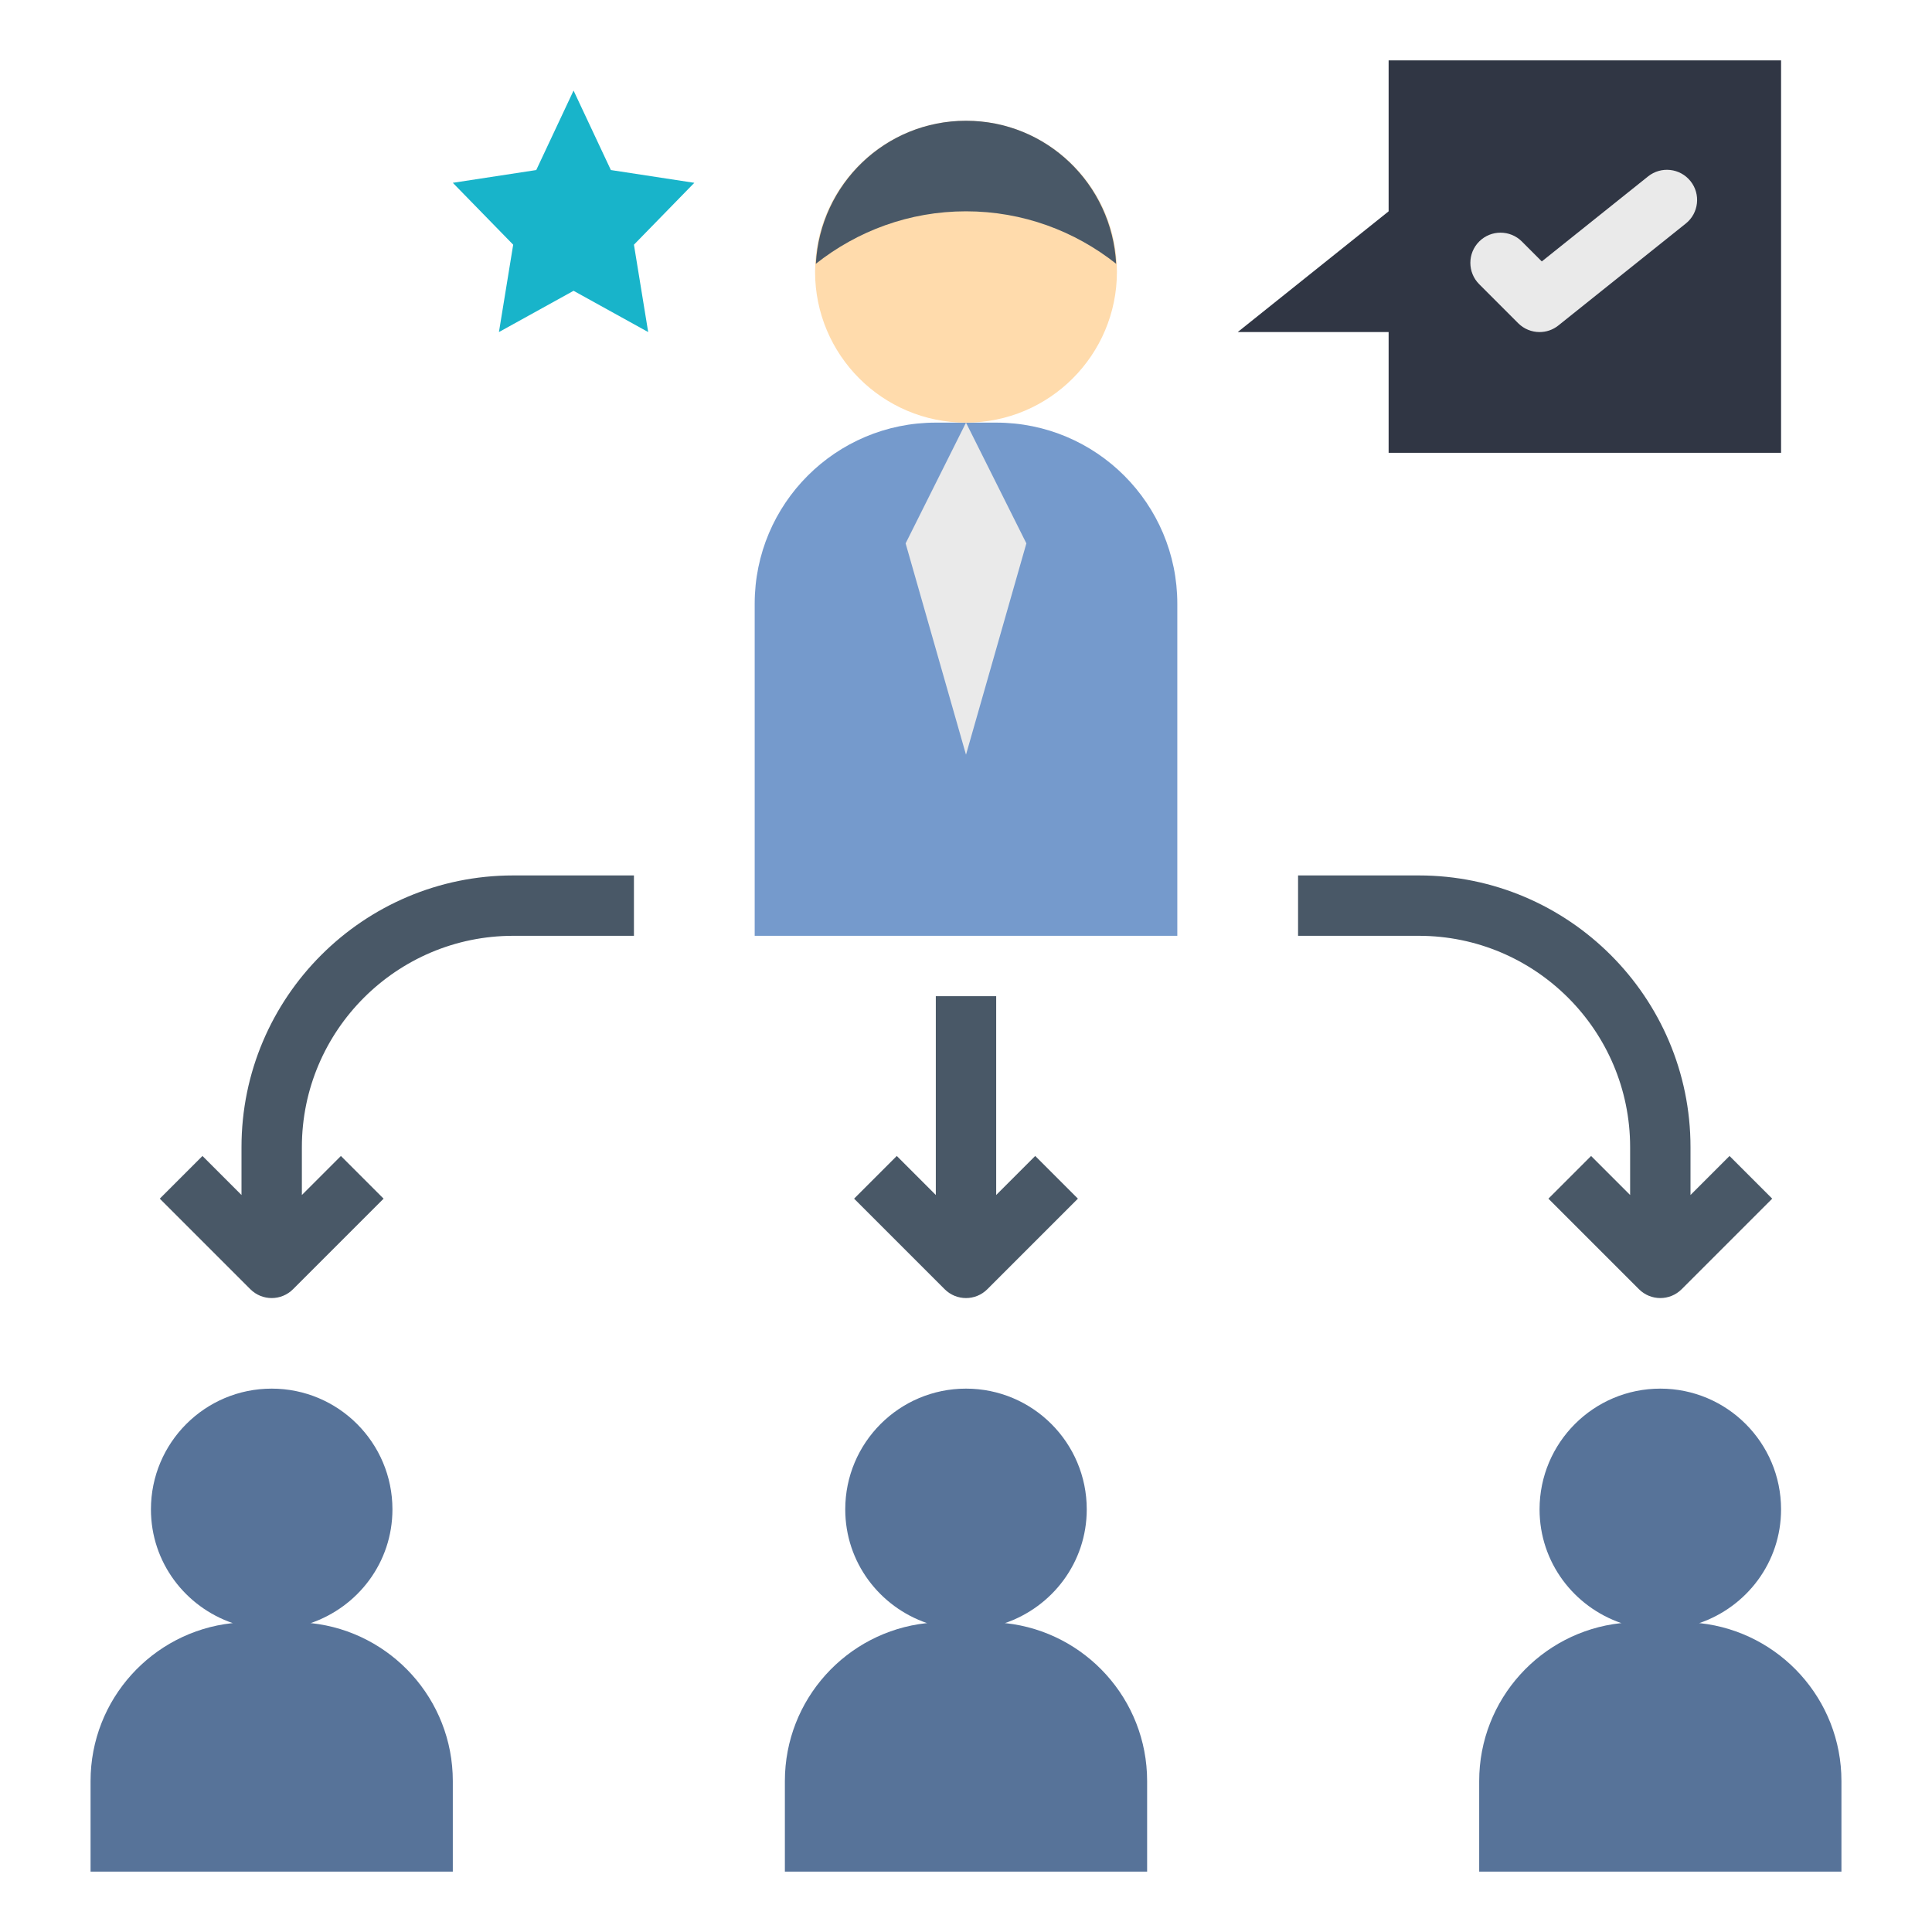 <?xml version="1.0"?>
<svg xmlns="http://www.w3.org/2000/svg" id="Layer_1_1_" enable-background="new 0 0 64 64" height="512px" viewBox="0 0 64 64" width="512px" class=""><g><g><g fill="#577399"><path d="m10.32 53.77h-.035c1.575-.538 2.715-2.013 2.715-3.77 0-2.209-1.791-4-4-4s-4 1.791-4 4c0 1.757 1.14 3.232 2.715 3.77h-.035c-2.63.29-4.68 2.52-4.68 5.23v3h12v-3c0-2.71-2.05-4.94-4.68-5.23z" data-original="#000000" class=""/><path d="m33.32 53.77h-.035c1.575-.538 2.715-2.013 2.715-3.77 0-2.209-1.791-4-4-4s-4 1.791-4 4c0 1.757 1.14 3.232 2.715 3.77h-.035c-2.63.29-4.68 2.52-4.68 5.23v3h12v-3c0-2.71-2.05-4.94-4.68-5.23z" data-original="#000000" class=""/><path d="m56.32 53.77h-.035c1.575-.538 2.715-2.013 2.715-3.77 0-2.209-1.791-4-4-4s-4 1.791-4 4c0 1.757 1.14 3.232 2.715 3.77h-.035c-2.63.29-4.68 2.52-4.68 5.23v3h12v-3c0-2.71-2.05-4.94-4.68-5.23z" data-original="#000000" class=""/></g><path d="m46 2v5l-5 4h5v4h13v-13z" fill="#404d59" data-original="#303644" class="" data-old_color="#404d59" style="fill:#303644"/><path d="m19 3 1.236 2.633 2.764.423-2 2.05.472 2.894-2.472-1.367-2.472 1.367.472-2.894-2-2.05 2.764-.423z" fill="#fe5f55" data-original="#18B4CA" class="" data-old_color="#fe5f55" style="fill:#18B4CA"/><path d="m51 11c-.257 0-.514-.099-.708-.293l-1.292-1.293c-.39-.39-.39-1.024 0-1.414.39-.39 1.024-.39 1.414 0l.66.66 3.52-2.816c.432-.345 1.061-.275 1.406.156.345.431.275 1.06-.156 1.405l-4.22 3.376c-.183.147-.404.219-.624.219z" fill="#eaeaea" data-original="#EAEAEA" class=""/><path d="m33 39.586v-6.586h-2v6.586l-1.293-1.293-1.414 1.414 3 3c.195.195.451.293.707.293s.512-.098.707-.293l3-3-1.414-1.414z" fill="#495867" data-original="#495867" class=""/><path d="m8 38v1.586l-1.293-1.293-1.414 1.414 3 3c.195.195.451.293.707.293s.512-.098.707-.293l3-3-1.414-1.414-1.293 1.293v-1.586c0-3.859 3.14-7 7-7h4v-2h-4c-4.962 0-9 4.037-9 9z" fill="#495867" data-original="#495867" class=""/><path d="m57.293 38.293-1.293 1.293v-1.586c0-4.963-4.038-9-9-9h-4v2h4c3.86 0 7 3.141 7 7v1.586l-1.293-1.293-1.414 1.414 3 3c.195.195.451.293.707.293s.512-.098.707-.293l3-3z" fill="#495867" data-original="#495867" class=""/><path d="m39 31h-14v-11c0-3.314 2.686-6 6-6h2c3.314 0 6 2.686 6 6z" fill="#759acc" data-original="#759ACC"/><path d="m32 14-2 4 2 7 2-7z" fill="#eaeaea" data-original="#EAEAEA" class=""/><circle cx="32" cy="9" fill="#ffdbac" r="5" data-original="#FFDBAC" class="active-path"/><path d="m36.974 8.738c-.139-2.637-2.302-4.738-4.974-4.738s-4.835 2.101-4.974 4.738c1.368-1.083 3.091-1.738 4.974-1.738s3.606.655 4.974 1.738z" fill="#495867" data-original="#495867" class=""/></g></g> </svg>
